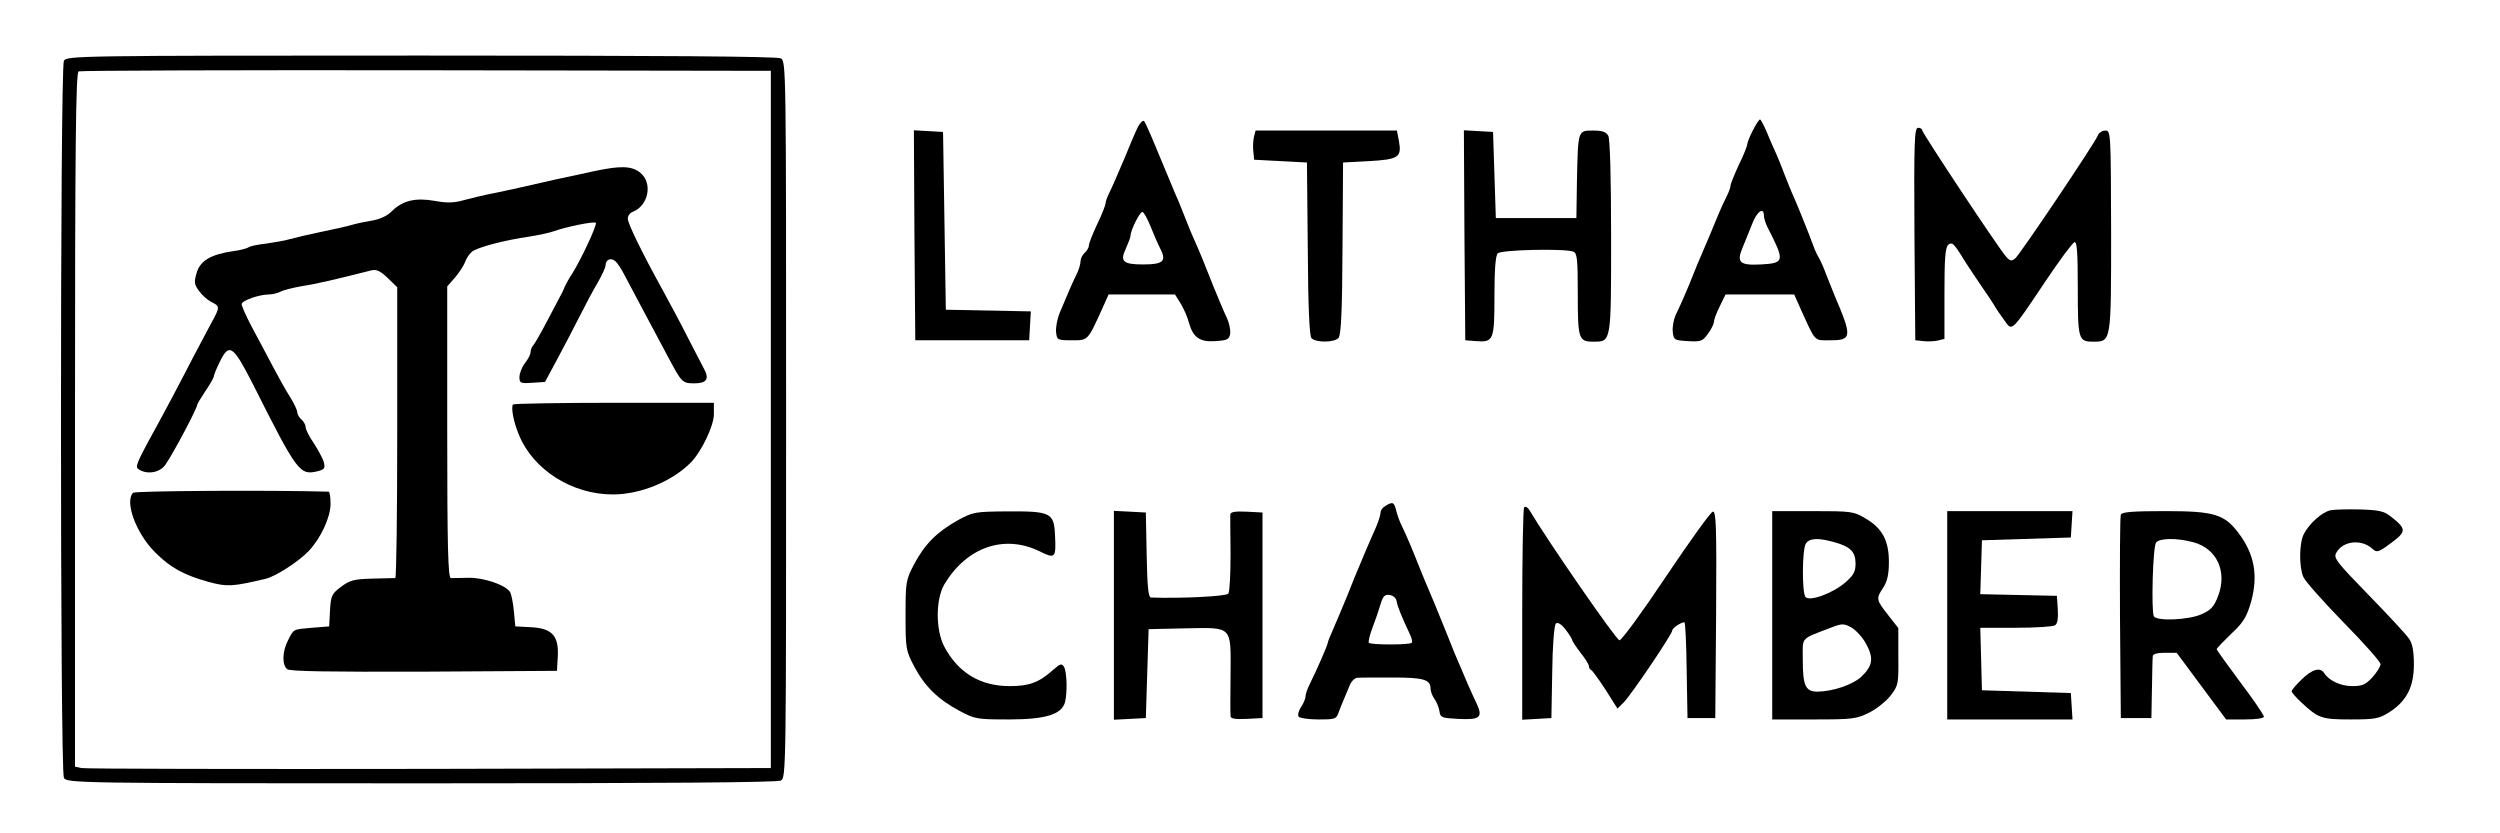 <?xml version="1.0" standalone="no"?>
<!DOCTYPE svg PUBLIC "-//W3C//DTD SVG 20010904//EN"
 "http://www.w3.org/TR/2001/REC-SVG-20010904/DTD/svg10.dtd">
<svg version="1.0" xmlns="http://www.w3.org/2000/svg"
 width="900pt" height="300pt" viewBox="0 0 900 300"
 preserveAspectRatio="xMidYMid meet">
<g transform="translate(0,300) scale(0.1,-0.1)"
fill="#000000" stroke="none">
<path d="M230 2781 c-14 -27 -14 -2555 0 -2581 10 -19 40 -20 1286 -20 857 0
1282 3 1295 10 19 10 19 37 19 1300 0 1267 0 1289 -19 1300 -14 7 -431 10
-1295 10 -1248 0 -1276 -1 -1286 -19z m2545 -1291 l0 -1255 -1230 -3 c-676 -1
-1240 0 -1252 3 l-23 5 0 1249 c0 990 3 1250 13 1254 6 3 570 5 1252 4 l1240
-2 0 -1255z"/>
<path d="M2140 2384 c-36 -8 -96 -21 -135 -29 -38 -9 -88 -20 -110 -25 -22 -5
-71 -16 -110 -24 -38 -7 -91 -20 -117 -27 -35 -10 -60 -10 -104 -2 -69 12
-114 1 -153 -37 -16 -17 -43 -29 -71 -34 -25 -4 -58 -11 -75 -16 -16 -5 -66
-16 -110 -25 -44 -9 -94 -21 -112 -26 -17 -5 -56 -12 -85 -16 -29 -3 -57 -9
-63 -13 -5 -4 -30 -11 -55 -14 -81 -12 -119 -34 -132 -78 -10 -34 -9 -42 9
-66 11 -15 30 -32 42 -38 34 -17 34 -18 0 -80 -17 -33 -58 -108 -89 -169 -31
-60 -72 -137 -90 -170 -93 -169 -95 -175 -80 -185 31 -20 77 -11 96 18 31 45
114 203 114 215 0 3 14 26 30 50 17 25 30 48 30 53 0 4 9 27 21 51 34 70 48
60 119 -79 162 -322 169 -330 235 -314 23 6 26 11 21 31 -3 13 -20 44 -36 69
-17 24 -30 51 -30 59 0 8 -7 20 -15 27 -8 7 -15 19 -15 26 0 8 -12 33 -27 57
-15 23 -43 74 -63 112 -21 39 -53 101 -74 139 -20 38 -36 74 -36 81 0 13 63
35 99 35 12 0 31 5 41 10 10 6 45 14 77 20 49 7 129 26 251 57 18 4 32 -3 58
-28 l34 -33 0 -523 c0 -288 -3 -523 -7 -524 -5 0 -42 -1 -84 -2 -66 -2 -80 -6
-112 -30 -33 -25 -36 -32 -39 -85 l-3 -57 -62 -5 c-69 -6 -65 -3 -87 -47 -20
-39 -21 -87 -2 -102 9 -8 147 -10 492 -9 l479 3 3 51 c4 75 -20 102 -96 106
l-57 3 -5 55 c-3 30 -9 61 -14 69 -16 25 -95 52 -149 51 -29 -1 -58 -1 -64 -1
-10 1 -13 113 -13 526 l0 524 29 33 c15 18 31 43 35 54 4 12 14 28 24 37 18
16 115 42 212 56 30 5 69 13 85 19 45 16 144 36 150 30 6 -6 -54 -134 -85
-183 -11 -16 -22 -37 -26 -45 -3 -8 -10 -24 -16 -34 -5 -10 -28 -53 -50 -95
-22 -42 -44 -80 -49 -85 -5 -6 -9 -16 -9 -24 0 -8 -9 -25 -20 -39 -11 -14 -20
-37 -20 -50 0 -22 3 -24 46 -21 l46 3 43 80 c24 44 60 114 81 155 21 41 50 97
66 123 15 26 28 54 28 62 0 20 19 29 35 15 7 -6 22 -28 32 -48 11 -20 42 -80
70 -132 28 -52 67 -126 88 -165 49 -92 51 -95 95 -95 44 0 54 16 35 51 -7 13
-34 65 -59 114 -25 50 -66 126 -90 170 -74 134 -126 240 -126 258 0 10 8 21
17 24 58 22 74 105 27 142 -31 24 -70 25 -164 5z"/>
<path d="M1847 1544 c-8 -9 1 -62 21 -109 51 -126 191 -215 338 -215 99 0 212
46 280 114 39 39 84 133 84 175 l0 41 -358 0 c-197 0 -361 -3 -365 -6z"/>
<path d="M479 1226 c-31 -32 11 -147 80 -215 55 -55 103 -81 192 -106 68 -18
85 -17 204 11 36 8 120 62 157 101 43 46 78 121 78 169 0 24 -3 44 -7 44 -210
6 -696 3 -704 -4z"/>
<path d="M4097 2544 c-8 -16 -31 -69 -51 -119 -21 -49 -44 -103 -52 -118 -8
-16 -14 -33 -14 -39 0 -6 -13 -40 -30 -75 -16 -34 -30 -69 -30 -77 0 -7 -7
-19 -15 -26 -8 -7 -15 -21 -15 -30 0 -10 -6 -31 -14 -47 -14 -28 -30 -65 -61
-139 -9 -22 -15 -54 -13 -70 3 -28 5 -29 57 -29 59 0 56 -3 111 118 l21 47
120 0 119 0 20 -32 c11 -18 25 -49 30 -69 15 -54 39 -71 96 -67 44 3 49 6 53
28 1 14 -4 38 -12 55 -8 16 -29 66 -47 110 -37 94 -51 128 -72 175 -9 19 -23
55 -33 80 -10 25 -24 61 -33 80 -18 43 -30 72 -73 175 -18 44 -36 84 -40 89
-4 4 -14 -5 -22 -20z m45 -359 c11 -28 27 -65 36 -82 22 -44 8 -55 -63 -55
-72 0 -84 11 -62 57 9 20 17 41 17 47 0 20 35 88 43 85 5 -1 18 -25 29 -52z"/>
<path d="M6310 2530 c-11 -21 -20 -44 -20 -50 0 -5 -13 -39 -30 -73 -16 -35
-30 -69 -30 -75 0 -6 -6 -23 -14 -39 -8 -15 -21 -44 -29 -63 -15 -38 -38 -91
-60 -143 -8 -17 -22 -52 -32 -77 -19 -48 -40 -97 -63 -145 -7 -16 -12 -43 -10
-60 3 -29 6 -30 54 -33 48 -3 54 0 73 27 12 16 21 35 21 42 0 7 9 32 21 56
l21 43 123 0 124 0 21 -47 c58 -128 49 -118 110 -118 77 0 78 13 15 160 -7 17
-20 50 -30 75 -9 25 -21 52 -26 60 -5 8 -12 22 -15 30 -3 8 -13 33 -21 55 -18
45 -33 84 -55 135 -9 19 -23 55 -33 80 -9 25 -23 59 -30 75 -8 17 -23 51 -34
78 -11 26 -22 47 -25 47 -3 0 -15 -18 -26 -40z m40 -306 c0 -9 6 -28 13 -42
63 -123 62 -129 -23 -134 -77 -4 -89 7 -67 60 8 20 24 58 34 84 17 46 43 65
43 32z"/>
<path d="M6892 2158 l3 -383 29 -3 c15 -2 39 -1 52 2 l24 6 0 164 c0 126 3
166 14 175 11 9 17 5 32 -16 11 -16 21 -32 24 -38 3 -5 28 -43 55 -83 28 -40
55 -81 60 -91 6 -9 20 -30 32 -46 27 -38 23 -42 143 137 52 78 101 144 108
146 9 3 12 -35 12 -165 0 -184 2 -193 55 -193 66 0 65 -3 65 398 -1 354 -1
362 -21 362 -11 0 -23 -8 -27 -18 -11 -28 -280 -428 -297 -442 -13 -11 -19
-10 -33 6 -25 27 -302 445 -302 455 0 5 -7 9 -15 9 -13 0 -15 -47 -13 -382z"/>
<path d="M3292 2153 l3 -378 205 0 205 0 3 52 3 52 -153 3 -153 3 -5 320 -5
320 -53 3 -52 3 2 -378z"/>
<path d="M4514 2506 c-3 -13 -4 -37 -2 -52 l3 -29 95 -5 95 -5 3 -309 c1 -208
6 -314 13 -323 15 -17 83 -17 98 1 9 11 13 102 14 323 l2 308 94 5 c106 6 118
14 107 73 l-7 37 -254 0 -255 0 -6 -24z"/>
<path d="M5272 2153 l3 -378 38 -3 c64 -5 67 3 67 162 0 97 4 146 12 154 13
13 242 18 272 6 14 -5 16 -28 16 -153 0 -161 3 -171 56 -171 65 0 64 -5 64
376 0 219 -4 352 -10 365 -8 14 -21 19 -55 19 -55 0 -54 2 -58 -180 l-2 -135
-145 0 -145 0 -5 155 -5 155 -53 3 -52 3 2 -378z"/>
<path d="M4988 1179 c-10 -5 -18 -16 -18 -24 0 -8 -7 -31 -16 -52 -16 -37 -30
-67 -58 -135 -8 -18 -29 -69 -46 -113 -18 -44 -41 -98 -51 -121 -10 -23 -19
-44 -19 -48 0 -8 -43 -105 -65 -149 -8 -16 -15 -35 -15 -43 0 -8 -7 -26 -16
-39 -9 -13 -13 -29 -9 -35 3 -5 35 -10 71 -10 61 0 65 1 74 28 6 15 14 36 19
47 5 11 13 32 20 48 6 15 19 27 28 27 10 1 67 1 126 1 111 0 137 -7 137 -40 0
-9 6 -26 14 -37 8 -11 16 -31 18 -44 3 -23 8 -25 67 -28 78 -4 90 5 68 53 -9
19 -24 51 -32 70 -8 19 -21 50 -29 68 -8 17 -29 68 -46 112 -18 44 -39 95 -46
113 -33 77 -42 100 -59 142 -20 51 -42 103 -60 140 -7 14 -15 37 -19 53 -7 29
-12 32 -38 16z m40 -344 c3 -19 18 -55 47 -117 7 -14 11 -29 7 -32 -7 -8 -147
-8 -154 0 -3 3 3 29 14 57 11 29 24 67 29 85 8 26 15 33 32 30 13 -2 23 -11
25 -23z"/>
<path d="M5487 1174 c-4 -4 -7 -178 -7 -386 l0 -379 53 3 52 3 3 165 c1 93 7
169 13 175 6 6 18 0 34 -20 13 -17 24 -34 25 -39 0 -4 14 -25 30 -46 17 -21
30 -42 30 -48 0 -6 4 -12 8 -14 4 -1 28 -34 52 -71 l43 -68 23 23 c28 29 174
245 174 258 0 9 32 30 44 30 3 0 7 -78 8 -173 l3 -172 50 0 50 0 3 373 c2 320
0 373 -12 370 -8 -2 -83 -106 -168 -233 -84 -126 -160 -230 -168 -230 -11 0
-258 357 -325 470 -6 9 -13 13 -18 9z"/>
<path d="M8390 1163 c-30 -6 -76 -47 -96 -85 -17 -33 -18 -117 -2 -155 6 -15
72 -89 145 -164 73 -74 133 -142 133 -150 0 -8 -13 -29 -29 -47 -25 -27 -37
-32 -73 -32 -42 0 -84 20 -101 47 -14 22 -43 14 -80 -22 -21 -20 -37 -39 -37
-44 0 -4 15 -21 33 -38 63 -59 74 -63 179 -63 88 0 103 3 138 25 63 40 90 91
90 173 0 46 -5 75 -17 92 -9 14 -74 84 -145 157 -114 117 -128 134 -118 152
23 44 91 52 131 15 16 -14 21 -13 68 22 55 41 55 50 -4 96 -23 18 -43 22 -109
24 -45 1 -92 0 -106 -3z"/>
<path d="M3448 1127 c-75 -42 -119 -86 -157 -158 -30 -57 -31 -64 -31 -184 0
-120 1 -127 31 -184 38 -72 86 -119 163 -160 56 -30 64 -31 178 -31 132 0 190
18 202 62 9 35 7 111 -4 128 -8 12 -13 11 -37 -10 -52 -47 -87 -60 -158 -60
-106 0 -186 48 -236 143 -31 60 -31 170 1 224 80 133 214 180 341 119 59 -29
61 -26 57 60 -4 78 -16 84 -173 83 -115 -1 -122 -2 -177 -32z"/>
<path d="M4010 785 l0 -376 58 3 57 3 5 160 5 160 132 3 c172 3 164 11 163
-167 -1 -75 -1 -142 0 -149 0 -9 16 -12 58 -10 l57 3 0 370 0 370 -57 3 c-42
2 -58 -1 -59 -10 0 -7 0 -71 1 -143 0 -71 -3 -135 -8 -142 -6 -10 -175 -18
-279 -14 -9 1 -13 42 -15 154 l-3 152 -57 3 -58 3 0 -376z"/>
<path d="M6380 785 l0 -375 150 0 c141 0 154 2 200 25 27 14 61 41 77 62 27
35 28 42 27 139 l0 103 -37 47 c-43 55 -44 59 -17 99 14 22 20 47 20 92 0 77
-24 122 -85 157 -41 25 -51 26 -189 26 l-146 0 0 -375z m224 263 c58 -16 76
-35 76 -77 0 -28 -7 -42 -36 -67 -45 -40 -133 -72 -145 -52 -12 19 -11 166 1
189 12 22 44 24 104 7z m114 -366 c28 -51 24 -79 -17 -118 -31 -29 -102 -53
-158 -54 -43 0 -53 21 -53 115 0 84 -11 72 100 115 42 16 47 16 75 1 17 -10
41 -36 53 -59z"/>
<path d="M7010 785 l0 -375 226 0 225 0 -3 48 -3 47 -160 5 -160 5 -3 113 -3
112 128 0 c70 0 134 4 141 9 9 5 12 25 10 57 l-3 49 -138 3 -138 3 3 97 3 97
160 5 160 5 3 48 3 47 -225 0 -226 0 0 -375z"/>
<path d="M7635 1147 c-3 -6 -4 -174 -3 -372 l3 -360 55 0 55 0 2 105 c1 58 2
111 3 118 0 7 15 12 43 12 l43 0 89 -120 89 -120 68 0 c40 0 68 4 68 10 0 6
-38 62 -85 124 -47 63 -85 116 -85 119 0 3 24 28 53 56 44 41 55 60 71 115 26
94 12 172 -46 248 -51 67 -88 78 -264 78 -115 0 -156 -3 -159 -13z m261 -99
c85 -23 123 -106 89 -194 -14 -37 -25 -50 -59 -65 -46 -21 -160 -26 -172 -8
-10 17 -4 252 8 266 13 16 74 17 134 1z"/>
</g>
</svg>

